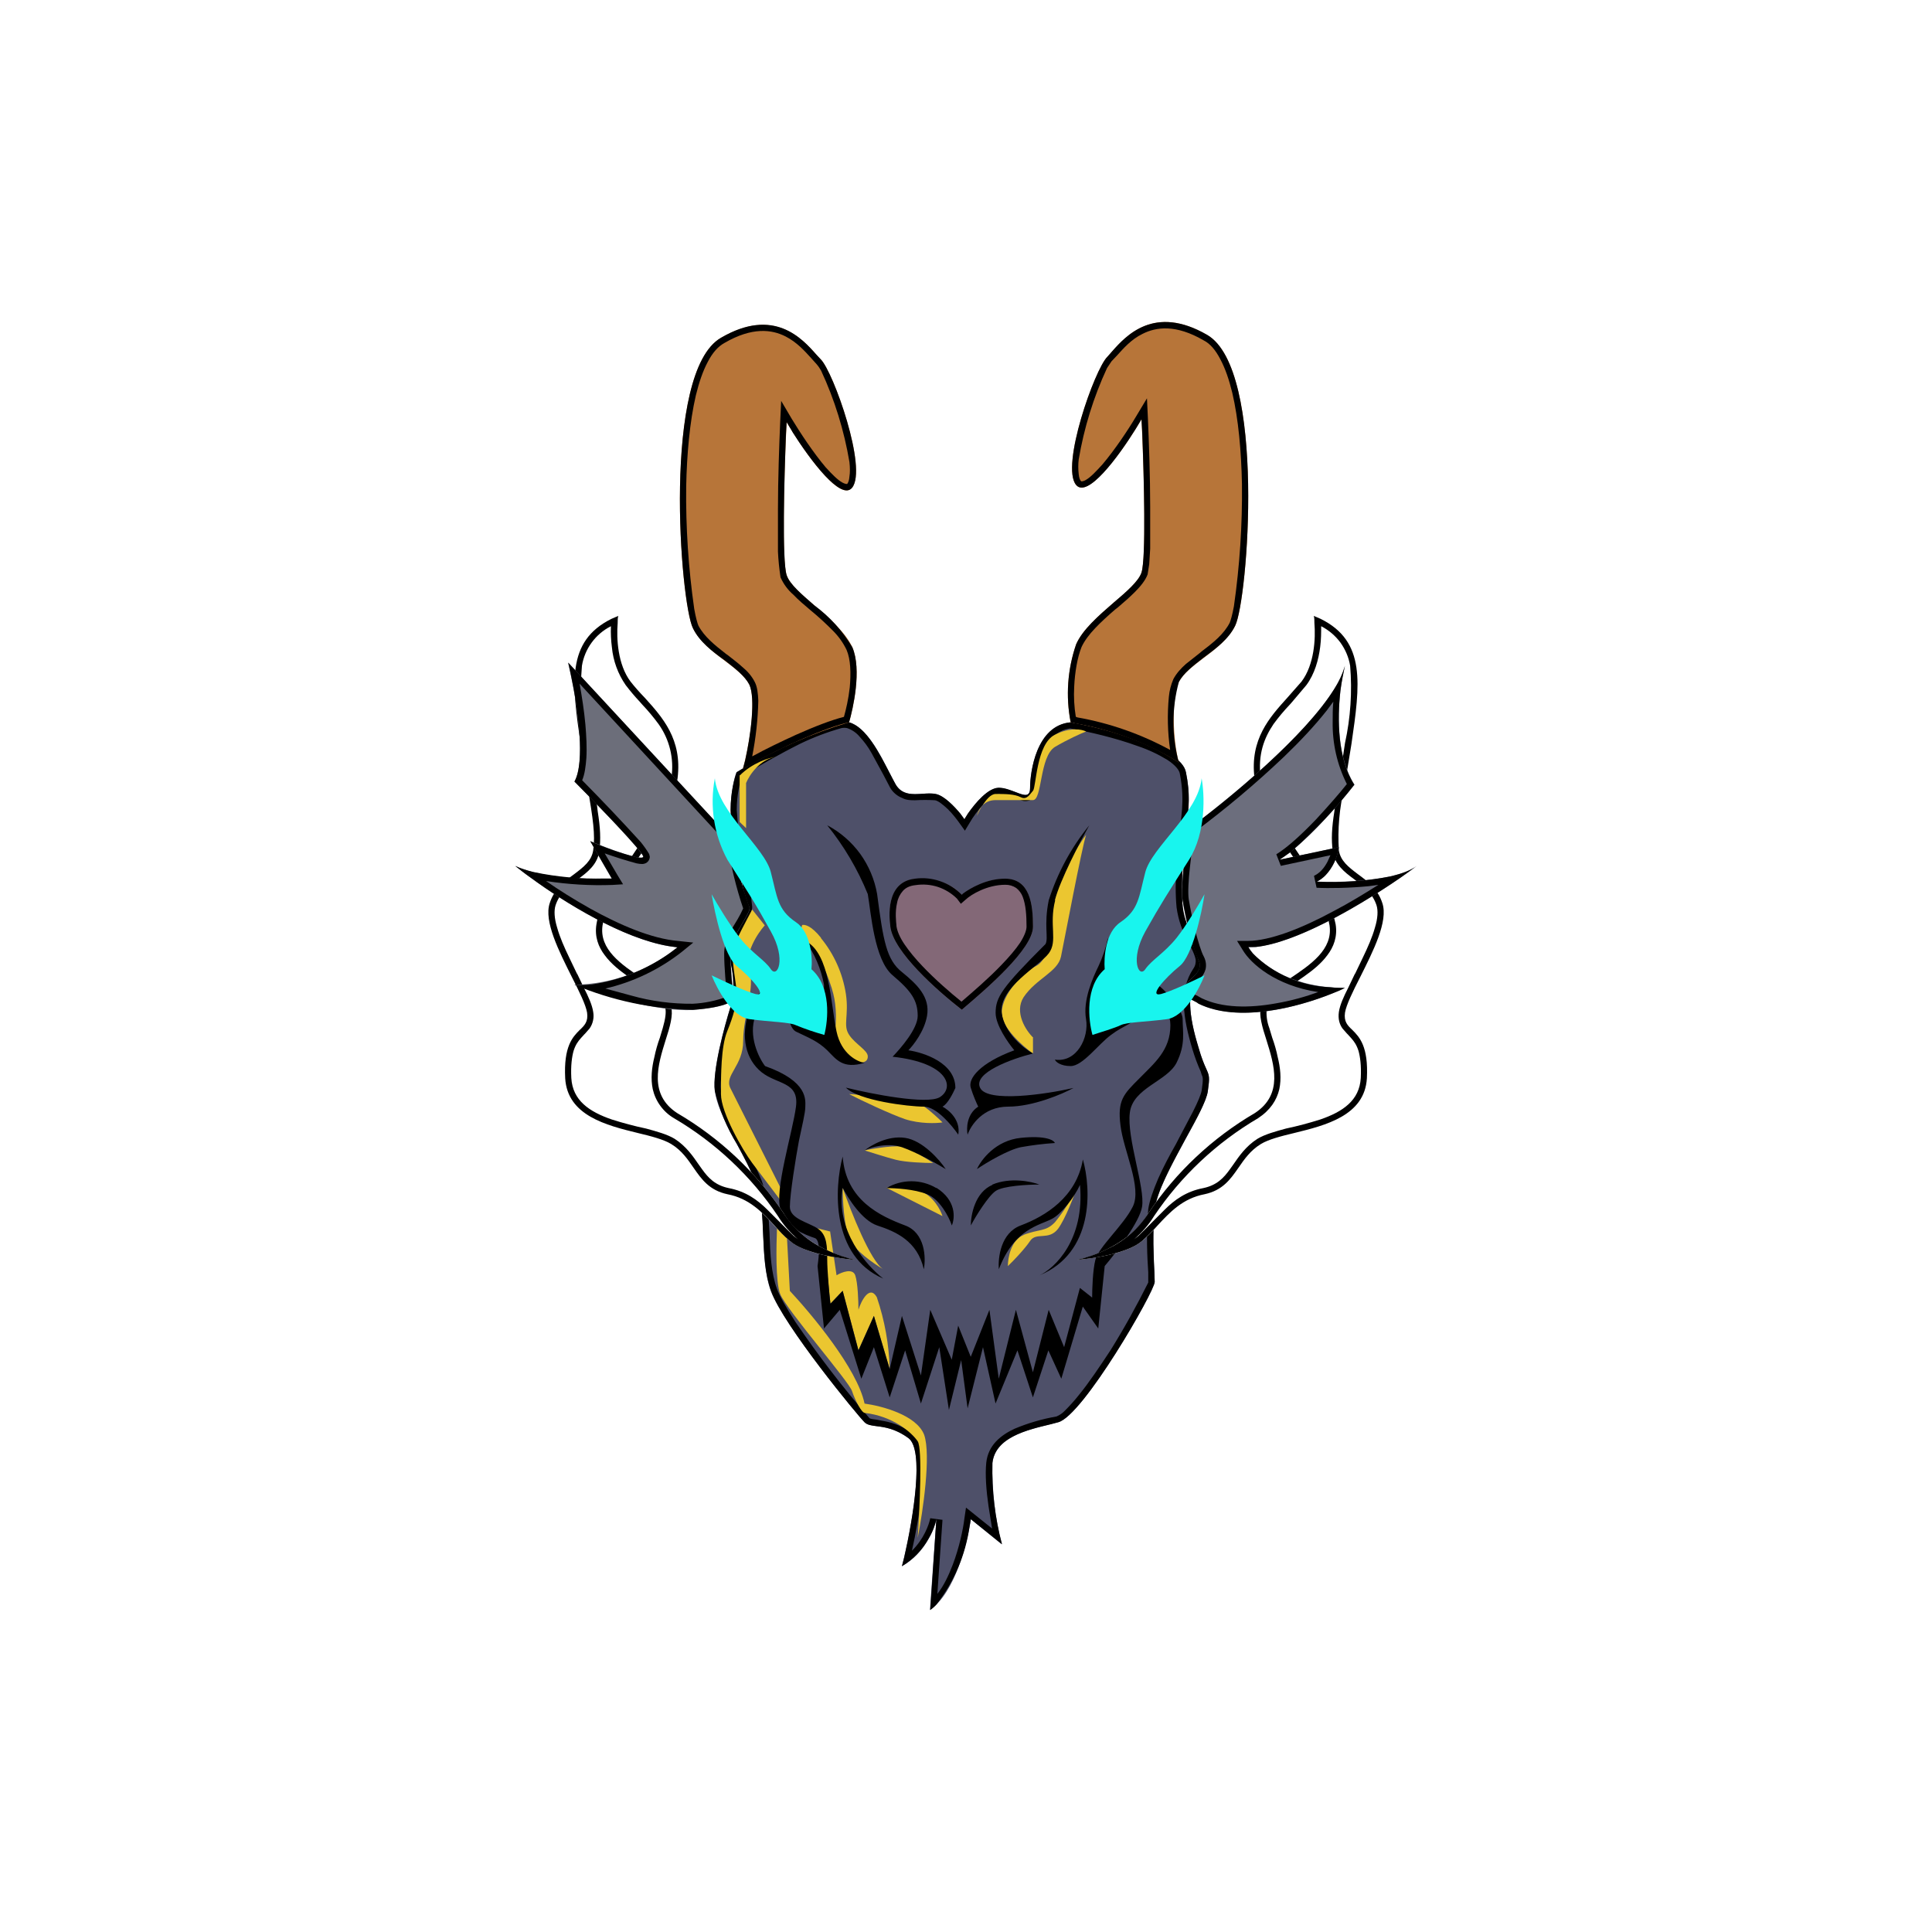 <svg width="24" height="24" viewBox="0 0 24 24" fill="none" xmlns="http://www.w3.org/2000/svg">
<rect x="0" y="0" width="24" height="24" fill="#333333" stroke="none"/>
<g clip-path="url(#clip0_328_31331)">
<path d="M24 0H0V24H24V0Z" fill="white"/>
<path d="M12.408 9.789C12.252 9.789 12.06 10.045 11.98 10.177C11.916 10.085 11.756 9.897 11.632 9.865C11.476 9.825 11.244 9.945 11.128 9.745C11.012 9.553 10.82 9.049 10.548 8.973C10.328 8.909 9.528 9.361 9.148 9.593C9.124 9.657 9.076 9.841 9.076 10.061C9.076 10.333 9.268 11.145 9.268 11.261C9.268 11.381 8.996 11.653 9.076 11.961C9.123 12.139 9.123 12.326 9.076 12.505C8.996 12.753 8.848 13.305 8.88 13.553C8.92 13.864 9.228 14.292 9.384 14.68C9.54 15.068 9.424 15.612 9.576 16.04C9.736 16.464 10.664 17.592 10.74 17.668C10.82 17.748 11.012 17.668 11.284 17.864C11.5 18.02 11.324 18.992 11.204 19.456C11.484 19.3 11.604 19.004 11.632 18.872L11.552 20C11.864 19.784 12.02 19.16 12.06 18.872L12.444 19.184C12.361 18.855 12.322 18.516 12.328 18.176C12.368 17.824 12.832 17.748 13.144 17.668C13.452 17.592 14.344 16.04 14.344 15.924C14.344 15.804 14.304 15.416 14.344 15.028C14.384 14.64 14.964 13.829 15.004 13.553C15.044 13.28 15.004 13.4 14.884 13.009C14.772 12.621 14.732 12.313 14.884 12.077C15.044 11.845 14.732 11.653 14.692 11.265C14.664 10.953 14.708 10.537 14.732 10.369C14.732 10.177 14.812 9.981 14.732 9.593C14.672 9.281 13.752 9.049 13.3 8.973C12.872 9.013 12.796 9.593 12.796 9.789C12.796 9.981 12.6 9.789 12.408 9.789Z" fill="#4E5069"/>
<path d="M11.988 10.321L11.916 10.221C11.888 10.181 11.836 10.113 11.776 10.053C11.712 9.993 11.656 9.949 11.616 9.941C11.534 9.936 11.451 9.936 11.368 9.941C11.316 9.941 11.26 9.941 11.208 9.913C11.146 9.889 11.094 9.845 11.06 9.789L10.972 9.621C10.924 9.533 10.876 9.445 10.828 9.357C10.784 9.277 10.732 9.209 10.68 9.153C10.639 9.103 10.585 9.066 10.524 9.045C10.5 9.04 10.476 9.04 10.452 9.045C10.278 9.094 10.108 9.158 9.944 9.237C9.68 9.369 9.4 9.529 9.216 9.645C9.192 9.717 9.152 9.877 9.152 10.061C9.17 10.33 9.212 10.598 9.276 10.861L9.316 11.049C9.327 11.12 9.337 11.192 9.344 11.265C9.344 11.293 9.336 11.317 9.328 11.345C9.312 11.386 9.292 11.427 9.268 11.465L9.212 11.572C9.156 11.693 9.116 11.812 9.148 11.944C9.216 12.204 9.18 12.437 9.148 12.528C9.108 12.648 9.056 12.848 9.012 13.048C8.972 13.248 8.944 13.436 8.956 13.544C8.976 13.684 9.056 13.856 9.156 14.052L9.224 14.176C9.304 14.332 9.392 14.496 9.456 14.652C9.536 14.856 9.548 15.104 9.56 15.332V15.34C9.568 15.58 9.58 15.812 9.652 16.012C9.688 16.108 9.772 16.252 9.88 16.42C10.163 16.837 10.47 17.236 10.8 17.616C10.8 17.616 10.808 17.624 10.836 17.628L10.892 17.636L10.952 17.648C11.052 17.664 11.18 17.696 11.328 17.8C11.372 17.832 11.4 17.88 11.42 17.932C11.44 17.98 11.448 18.04 11.456 18.104C11.468 18.232 11.464 18.388 11.448 18.552C11.424 18.792 11.376 19.052 11.328 19.264C11.472 19.124 11.54 18.944 11.556 18.86L11.708 18.88L11.644 19.8C11.724 19.7 11.784 19.572 11.836 19.436C11.916 19.224 11.964 19 11.98 18.864L12 18.728L12.324 18.988L12.28 18.712C12.252 18.52 12.236 18.316 12.252 18.168C12.276 17.952 12.432 17.828 12.604 17.748C12.771 17.678 12.946 17.627 13.124 17.596C13.165 17.579 13.202 17.553 13.232 17.52C13.28 17.472 13.34 17.408 13.4 17.332C13.528 17.176 13.664 16.972 13.796 16.772C13.965 16.5 14.121 16.219 14.264 15.932V15.804C14.252 15.632 14.236 15.324 14.264 15.02C14.28 14.912 14.328 14.78 14.388 14.64C14.448 14.504 14.528 14.352 14.608 14.212L14.66 14.112L14.82 13.808C14.88 13.688 14.92 13.596 14.928 13.544C14.948 13.404 14.944 13.384 14.928 13.352L14.916 13.312C14.875 13.221 14.841 13.128 14.812 13.032C14.696 12.644 14.644 12.3 14.824 12.033C14.848 11.999 14.858 11.957 14.852 11.916C14.844 11.877 14.824 11.825 14.792 11.764L14.768 11.713C14.689 11.577 14.637 11.428 14.616 11.273C14.584 10.953 14.628 10.537 14.656 10.365C14.657 10.302 14.662 10.239 14.672 10.177L14.684 10.049C14.692 9.933 14.692 9.793 14.656 9.609C14.648 9.565 14.6 9.505 14.504 9.441C14.388 9.37 14.264 9.312 14.136 9.269C13.852 9.165 13.52 9.089 13.296 9.049C13.128 9.069 13.024 9.193 12.96 9.353C12.892 9.513 12.872 9.697 12.872 9.789C12.872 9.841 12.86 9.909 12.792 9.941C12.767 9.951 12.739 9.953 12.712 9.949C12.671 9.937 12.631 9.924 12.592 9.909H12.588C12.567 9.901 12.545 9.895 12.524 9.889C12.486 9.874 12.445 9.866 12.404 9.865C12.375 9.868 12.347 9.879 12.324 9.897C12.292 9.917 12.256 9.949 12.22 9.985C12.148 10.065 12.084 10.153 12.048 10.217L11.988 10.316V10.321ZM13.3 8.973C13.752 9.053 14.672 9.281 14.732 9.593C14.788 9.865 14.764 10.041 14.748 10.189C14.74 10.253 14.732 10.309 14.732 10.368C14.708 10.537 14.664 10.953 14.692 11.265C14.712 11.433 14.78 11.565 14.836 11.677C14.916 11.829 14.976 11.944 14.888 12.076C14.732 12.312 14.768 12.62 14.888 13.008C14.928 13.152 14.96 13.224 14.984 13.276C15.024 13.364 15.028 13.38 15.004 13.556C14.988 13.676 14.864 13.9 14.724 14.152C14.556 14.464 14.364 14.812 14.344 15.032C14.316 15.324 14.332 15.616 14.34 15.792L14.344 15.924C14.344 16.04 13.452 17.592 13.144 17.668L13.056 17.692C12.752 17.764 12.364 17.856 12.328 18.172C12.319 18.513 12.359 18.854 12.448 19.184L12.06 18.872L12.044 18.964C11.994 19.315 11.854 19.647 11.636 19.928C11.612 19.956 11.584 19.98 11.556 20L11.632 18.872C11.62 18.932 11.592 19.02 11.536 19.112C11.458 19.254 11.343 19.373 11.204 19.456L11.232 19.348C11.344 18.856 11.484 18.008 11.284 17.864C11.12 17.744 10.984 17.728 10.884 17.716C10.82 17.708 10.772 17.7 10.74 17.668C10.66 17.592 9.732 16.468 9.58 16.04C9.5 15.824 9.492 15.584 9.48 15.348C9.472 15.108 9.46 14.876 9.384 14.68C9.324 14.528 9.24 14.368 9.156 14.216C9.029 14.011 8.936 13.787 8.88 13.552C8.848 13.304 9 12.752 9.076 12.504C9.1 12.424 9.136 12.209 9.076 11.96C9.024 11.757 9.124 11.565 9.196 11.429C9.236 11.361 9.268 11.301 9.268 11.265C9.268 11.217 9.236 11.065 9.2 10.873C9.144 10.585 9.076 10.225 9.076 10.061C9.076 9.841 9.124 9.661 9.152 9.593C9.528 9.361 10.328 8.913 10.548 8.973C10.76 9.033 10.924 9.357 11.044 9.589L11.128 9.749C11.208 9.877 11.336 9.869 11.46 9.861C11.52 9.857 11.58 9.853 11.632 9.865C11.732 9.889 11.852 10.013 11.932 10.109L11.98 10.177L12.024 10.105C12.12 9.969 12.276 9.785 12.408 9.785C12.48 9.785 12.556 9.817 12.62 9.841C12.72 9.881 12.796 9.909 12.796 9.789C12.796 9.593 12.872 9.009 13.3 8.973Z" fill="black"/>
<path d="M9.308 8.504C9.4 8.692 9.308 9.268 9.228 9.552C9.643 9.305 10.086 9.111 10.548 8.972C10.596 8.804 10.708 8.32 10.588 8.04C10.428 7.688 9.848 7.38 9.772 7.144C9.708 6.96 9.744 5.8 9.772 5.244C9.976 5.592 10.428 6.244 10.584 6.06C10.78 5.824 10.352 4.621 10.196 4.465C10.044 4.313 9.692 3.769 8.956 4.197C8.22 4.621 8.452 7.496 8.608 7.804C8.764 8.116 9.188 8.272 9.308 8.504Z" fill="#B77539"/>
<path fill-rule="evenodd" clip-rule="evenodd" d="M9.84 5.36C10.068 5.72 10.448 6.224 10.584 6.06C10.78 5.824 10.352 4.62 10.196 4.464L10.14 4.404C9.964 4.204 9.612 3.812 8.956 4.196C8.22 4.62 8.452 7.496 8.608 7.804C8.688 7.972 8.852 8.096 9.004 8.204C9.132 8.304 9.252 8.396 9.308 8.504C9.388 8.672 9.324 9.144 9.256 9.448L9.228 9.552L9.324 9.5C9.712 9.276 10.272 9.032 10.548 8.972C10.596 8.804 10.708 8.32 10.588 8.04C10.467 7.837 10.307 7.66 10.116 7.52C9.956 7.38 9.808 7.256 9.772 7.144C9.716 6.972 9.74 5.972 9.764 5.384L9.772 5.244L9.844 5.364L9.84 5.36ZM10.484 8.904C10.508 8.82 10.54 8.684 10.556 8.54C10.572 8.364 10.568 8.192 10.516 8.072C10.474 7.985 10.417 7.905 10.348 7.836C10.259 7.746 10.166 7.66 10.068 7.58C9.988 7.512 9.916 7.452 9.856 7.388C9.787 7.329 9.733 7.255 9.696 7.172C9.68 7.066 9.669 6.959 9.664 6.852V6.332C9.664 5.948 9.68 5.516 9.692 5.24L9.704 4.98L9.836 5.204C9.94 5.376 10.104 5.624 10.256 5.804C10.336 5.892 10.404 5.96 10.46 5.992C10.488 6.008 10.508 6.012 10.516 6.012H10.524C10.536 5.996 10.548 5.972 10.552 5.92C10.56 5.872 10.56 5.812 10.552 5.74C10.486 5.348 10.368 4.965 10.2 4.604C10.184 4.576 10.166 4.549 10.144 4.524L10.076 4.448C9.996 4.36 9.9 4.252 9.76 4.18C9.588 4.092 9.344 4.06 9 4.26C8.92 4.304 8.852 4.38 8.792 4.496C8.732 4.608 8.684 4.748 8.644 4.912C8.568 5.24 8.532 5.644 8.524 6.044C8.518 6.553 8.552 7.061 8.624 7.564C8.644 7.676 8.664 7.744 8.676 7.772C8.748 7.908 8.876 8.012 9.02 8.124L9.048 8.144C9.108 8.192 9.168 8.236 9.22 8.284C9.284 8.336 9.34 8.4 9.376 8.472C9.408 8.532 9.416 8.616 9.42 8.704C9.415 8.936 9.389 9.168 9.344 9.396C9.512 9.304 9.704 9.212 9.888 9.128C10.112 9.028 10.328 8.944 10.488 8.904H10.484Z" fill="black"/>
<path d="M14.644 8.472C14.552 8.656 14.568 9.192 14.644 9.472C14.112 9.128 13.596 9.032 13.3 8.972C13.237 8.649 13.261 8.316 13.368 8.004C13.52 7.657 14.104 7.345 14.18 7.113C14.244 6.925 14.208 5.765 14.18 5.209C13.976 5.561 13.52 6.209 13.368 6.025C13.172 5.793 13.6 4.585 13.756 4.433C13.908 4.277 14.26 3.733 14.996 4.161C15.732 4.589 15.5 7.461 15.344 7.773C15.188 8.084 14.764 8.24 14.644 8.472Z" fill="#B77539"/>
<path fill-rule="evenodd" clip-rule="evenodd" d="M14.108 5.328C13.884 5.688 13.508 6.192 13.368 6.024C13.172 5.792 13.6 4.584 13.756 4.432L13.812 4.368C13.988 4.168 14.34 3.781 14.996 4.16C15.732 4.588 15.5 7.46 15.344 7.772C15.264 7.94 15.1 8.06 14.948 8.172C14.82 8.272 14.7 8.364 14.644 8.472C14.555 8.799 14.555 9.145 14.644 9.472L14.552 9.416C14.185 9.205 13.784 9.061 13.368 8.988L13.3 8.972C13.237 8.649 13.261 8.315 13.368 8.004C13.448 7.82 13.652 7.644 13.836 7.484C13.996 7.348 14.144 7.22 14.18 7.112C14.236 6.94 14.212 5.94 14.188 5.348L14.18 5.208L14.108 5.328ZM13.364 8.904C13.344 8.781 13.337 8.656 13.344 8.532C13.352 8.352 13.384 8.164 13.436 8.036C13.472 7.96 13.528 7.884 13.604 7.804C13.68 7.724 13.764 7.648 13.852 7.572L13.888 7.544C13.964 7.48 14.036 7.416 14.096 7.356C14.164 7.288 14.228 7.212 14.256 7.136L14.276 7.008L14.288 6.816V6.296C14.288 5.916 14.272 5.484 14.26 5.204L14.248 4.948L14.116 5.168C14.012 5.344 13.848 5.588 13.696 5.768C13.616 5.856 13.548 5.928 13.492 5.96C13.475 5.971 13.456 5.978 13.436 5.98L13.428 5.976C13.416 5.964 13.404 5.936 13.4 5.888C13.393 5.828 13.393 5.768 13.4 5.708C13.466 5.316 13.584 4.934 13.752 4.572L13.808 4.488L13.876 4.416C13.956 4.328 14.052 4.216 14.192 4.148C14.364 4.06 14.608 4.028 14.952 4.228C15.032 4.268 15.1 4.348 15.16 4.464C15.22 4.576 15.268 4.716 15.308 4.88C15.384 5.204 15.42 5.608 15.428 6.012C15.434 6.521 15.4 7.029 15.328 7.532C15.308 7.64 15.288 7.708 15.276 7.736C15.204 7.876 15.076 7.98 14.932 8.088L14.904 8.112L14.732 8.248C14.668 8.304 14.612 8.368 14.576 8.436C14.546 8.506 14.527 8.58 14.52 8.656C14.499 8.876 14.504 9.097 14.536 9.316C14.176 9.12 13.787 8.983 13.384 8.912L13.364 8.904Z" fill="black"/>
<path d="M12.136 10.135C12.144 10.103 12.16 10.055 12.2 10.015C12.248 9.935 12.308 9.863 12.368 9.863C12.488 9.863 12.6 9.863 12.68 9.903C12.756 9.943 12.796 9.863 12.832 9.823C12.872 9.783 12.872 9.243 13.104 9.127C13.292 9.031 13.44 9.059 13.492 9.087C13.428 9.111 13.26 9.187 13.104 9.279C12.912 9.399 12.948 9.939 12.832 9.939H12.368C12.288 9.939 12.236 9.971 12.2 10.011C12.175 10.051 12.154 10.092 12.136 10.135ZM9.192 9.631C9.344 9.479 9.552 9.411 9.648 9.399C9.436 9.431 9.308 9.631 9.268 9.727V10.287L9.188 10.211V9.631H9.192ZM12.832 12.891V13.087C12.704 12.995 12.444 12.767 12.444 12.583C12.444 12.347 12.716 12.075 12.872 11.999C12.996 11.935 13.028 11.739 13.028 11.651C13.028 11.123 13.336 10.575 13.492 10.371C13.44 10.523 13.22 11.691 13.18 11.883C13.14 12.075 12.872 12.155 12.716 12.387C12.596 12.575 12.744 12.803 12.836 12.891H12.832ZM10.2 11.651C10.072 11.491 9.992 11.483 9.964 11.491L9.924 11.651C10.124 11.651 10.316 12.195 10.352 12.347C10.392 12.507 10.392 12.699 10.368 12.855C10.344 13.007 10.548 13.203 10.624 13.203C10.704 13.203 10.78 13.203 10.78 13.123C10.78 13.047 10.624 12.971 10.548 12.855C10.468 12.735 10.548 12.619 10.508 12.347C10.468 12.091 10.361 11.851 10.196 11.651H10.2ZM9.5 11.495L9.344 11.299C9.28 11.419 9.144 11.671 9.112 11.767C9.072 11.883 9.152 12.231 9.152 12.347C9.152 12.467 9.112 12.619 9.032 12.815C8.956 13.007 8.956 13.359 8.956 13.591C8.956 13.823 9.228 14.291 9.344 14.447L9.696 14.911V14.755L9.072 13.515C8.996 13.355 9.232 13.243 9.232 12.931C9.232 12.619 9.384 12.271 9.308 12.039C9.244 11.851 9.408 11.599 9.5 11.495ZM11.48 13.747C11.175 13.662 10.863 13.61 10.548 13.591C10.7 13.671 11.06 13.839 11.244 13.903C11.432 13.963 11.632 13.955 11.708 13.943C11.668 13.903 11.568 13.807 11.476 13.743L11.48 13.747ZM11.244 14.251C11.152 14.219 10.868 14.263 10.74 14.291C10.82 14.315 11.004 14.375 11.128 14.407C11.252 14.439 11.488 14.447 11.592 14.447C11.512 14.395 11.336 14.283 11.244 14.251ZM11.44 14.795C11.303 14.747 11.156 14.733 11.012 14.755L11.708 15.107C11.684 15.027 11.592 14.859 11.436 14.795H11.44ZM10.972 15.767C10.816 15.671 10.572 15.055 10.468 14.755C10.468 14.899 10.484 15.223 10.548 15.379C10.608 15.53 10.856 15.698 10.972 15.767ZM10.316 15.299L10.156 15.259L10.236 15.419L10.316 16.195L10.468 16.035L10.664 16.774L10.856 16.346L11.052 17.006C11.044 16.703 10.99 16.402 10.892 16.114C10.804 15.959 10.7 16.154 10.664 16.27C10.664 16.166 10.656 15.935 10.624 15.842C10.592 15.751 10.456 15.803 10.392 15.842L10.312 15.299H10.316Z" fill="#EBC630"/>
<path d="M9.812 16.04L9.772 15.3L9.652 15.26C9.644 15.468 9.632 15.924 9.692 16.076C9.772 16.272 10.548 17.164 10.584 17.28C10.624 17.4 10.704 17.552 10.744 17.552C11.088 17.592 11.32 17.788 11.4 17.904C11.46 17.995 11.424 18.743 11.4 19.103C11.464 18.784 11.568 18.072 11.48 17.823C11.384 17.576 10.948 17.464 10.74 17.436C10.648 17 10.08 16.324 9.812 16.036V16.04ZM12.72 15.34C12.56 15.4 12.52 15.624 12.52 15.728C12.588 15.664 12.732 15.512 12.796 15.416C12.872 15.3 13.028 15.416 13.144 15.264C13.236 15.136 13.336 14.872 13.376 14.756C13.303 14.909 13.211 15.053 13.104 15.184C12.988 15.304 12.912 15.264 12.716 15.34H12.72Z" fill="#EBC630"/>
<path d="M10.896 11.107C10.865 10.927 10.793 10.756 10.686 10.607C10.578 10.459 10.438 10.337 10.276 10.252C10.485 10.511 10.655 10.799 10.78 11.107C10.82 11.339 10.86 11.923 11.088 12.115C11.32 12.311 11.4 12.427 11.4 12.619C11.4 12.779 11.192 13.019 11.088 13.127C11.788 13.203 11.864 13.515 11.672 13.631C11.512 13.723 10.832 13.591 10.508 13.511C10.664 13.671 11.284 13.747 11.476 13.747C11.632 13.747 11.824 13.979 11.904 14.095C11.936 13.911 11.784 13.787 11.708 13.747C11.772 13.715 11.84 13.579 11.868 13.515C11.868 13.203 11.476 13.075 11.284 13.047C11.348 12.983 11.484 12.807 11.516 12.619C11.556 12.387 11.396 12.231 11.204 12.075C11.012 11.923 10.972 11.687 10.896 11.107ZM13.104 11.183C13.168 10.935 13.416 10.459 13.532 10.252C13.307 10.528 13.136 10.844 13.028 11.183C12.964 11.495 13.028 11.651 12.988 11.727C12.444 12.271 12.368 12.387 12.368 12.583C12.368 12.735 12.524 12.955 12.6 13.047C12.176 13.203 12.02 13.399 12.06 13.515C12.088 13.607 12.132 13.707 12.152 13.747C12.008 13.839 12.004 14.019 12.02 14.095C12.06 13.979 12.212 13.747 12.524 13.747C12.832 13.747 13.196 13.591 13.336 13.515C12.988 13.595 12.268 13.699 12.176 13.515C12.08 13.327 12.576 13.151 12.832 13.087C12.716 13.023 12.476 12.831 12.444 12.583C12.404 12.271 12.912 11.999 13.028 11.843C13.144 11.687 13.028 11.495 13.108 11.183H13.104ZM11.204 14.251C11.02 14.191 10.82 14.251 10.74 14.291C10.82 14.227 11.028 14.103 11.244 14.135C11.46 14.167 11.672 14.407 11.748 14.523C11.644 14.459 11.388 14.315 11.204 14.251ZM11.632 14.759C11.538 14.703 11.431 14.674 11.322 14.674C11.213 14.674 11.106 14.703 11.012 14.759C11.116 14.759 11.36 14.771 11.516 14.835C11.672 14.895 11.788 15.115 11.824 15.223C11.864 15.131 11.88 14.911 11.632 14.755V14.759ZM12.68 14.135C12.368 14.167 12.188 14.407 12.136 14.523C12.252 14.443 12.524 14.283 12.68 14.251C12.82 14.226 12.962 14.208 13.104 14.199C13.092 14.163 12.988 14.103 12.68 14.135ZM12.328 14.719C12.112 14.811 12.06 15.091 12.06 15.223C12.124 15.103 12.276 14.859 12.368 14.795C12.46 14.731 12.768 14.715 12.912 14.715C12.808 14.675 12.548 14.623 12.328 14.715V14.719ZM11.244 15.223C11.492 15.315 11.504 15.623 11.476 15.767C11.396 15.415 11.128 15.299 10.896 15.223C10.708 15.159 10.536 14.887 10.468 14.755C10.376 15.283 10.768 15.727 10.972 15.883C10.32 15.603 10.364 14.755 10.468 14.367C10.508 14.911 10.936 15.107 11.244 15.223ZM12.68 15.223C12.432 15.315 12.396 15.623 12.408 15.767C12.6 15.263 12.912 15.223 13.064 15.143C13.18 15.087 13.348 14.871 13.416 14.719C13.476 15.399 13.104 15.755 12.912 15.843C13.592 15.563 13.556 14.771 13.452 14.403C13.372 14.871 12.988 15.107 12.68 15.223Z" fill="black"/>
<path d="M10.392 12.815C10.452 13.095 10.652 13.191 10.74 13.203C10.468 13.283 10.392 13.163 10.276 13.047C10.156 12.931 10.044 12.891 9.888 12.815C9.764 12.751 9.76 12.375 9.768 12.195C9.68 12.235 9.476 12.371 9.384 12.619C9.292 12.867 9.424 13.139 9.504 13.243C10.044 13.435 10.004 13.667 10.004 13.747C10.004 13.827 9.964 13.979 9.924 14.175C9.888 14.367 9.812 14.835 9.812 14.991C9.812 15.143 10.044 15.183 10.16 15.263C10.276 15.339 10.276 15.495 10.276 15.651C10.276 15.771 10.3 16.063 10.316 16.195L10.468 16.035L10.664 16.775L10.856 16.347L11.052 17.007L11.204 16.347L11.44 17.087L11.556 16.271L11.823 16.891L11.903 16.467L12.059 16.855L12.291 16.271L12.407 17.127L12.62 16.271L12.831 17.047L13.027 16.271L13.219 16.735L13.415 15.999L13.567 16.119C13.567 16.011 13.575 15.775 13.607 15.651C13.647 15.491 13.955 15.223 14.071 14.991C14.191 14.755 13.955 14.291 13.919 13.979C13.879 13.667 13.959 13.591 14.151 13.399C14.343 13.203 14.539 13.047 14.539 12.735C14.539 12.487 14.303 12.295 14.187 12.231C14.267 12.427 14.187 12.543 14.147 12.619C14.111 12.699 13.955 12.739 13.803 12.855C13.643 12.971 13.451 13.243 13.3 13.243C13.175 13.243 13.115 13.191 13.104 13.163C13.375 13.203 13.531 12.891 13.491 12.659C13.451 12.427 13.571 12.155 13.647 11.999C13.699 11.888 13.738 11.771 13.763 11.651V11.999C13.763 12.079 13.643 12.119 13.607 12.347C13.575 12.535 13.619 12.735 13.647 12.815C13.803 12.751 14.111 12.575 14.111 12.387C14.111 12.199 13.955 12.051 13.879 11.999C14.303 12.039 14.691 12.503 14.691 12.659C14.691 12.815 14.731 12.971 14.615 13.203C14.495 13.435 14.071 13.515 14.035 13.823C13.995 14.135 14.227 14.755 14.187 14.991C14.159 15.175 13.867 15.559 13.723 15.727L13.643 16.503L13.451 16.231L13.184 17.127L13.023 16.775L12.831 17.359L12.639 16.775L12.367 17.435L12.211 16.735L12.02 17.495L11.94 16.895L11.788 17.515L11.668 16.735L11.44 17.435L11.244 16.775L11.052 17.359L10.856 16.735L10.7 17.127L10.432 16.271L10.236 16.503L10.156 15.727C10.156 15.715 10.212 15.407 10.12 15.379C10.004 15.339 9.772 15.259 9.696 15.027C9.616 14.795 9.848 14.059 9.888 13.747C9.928 13.435 9.656 13.475 9.46 13.319C9.268 13.163 9.192 12.891 9.308 12.543C9.4 12.263 9.76 12.091 9.928 12.039C9.912 12.063 9.888 12.171 9.888 12.387C9.888 12.603 10.12 12.787 10.236 12.855V12.231C10.199 12.035 10.12 11.849 10.004 11.687C10.316 11.847 10.316 12.467 10.392 12.815Z" fill="black"/>
<path d="M7.833 8.467C7.649 8.215 7.653 7.819 7.681 7.651C7.021 7.923 7.097 8.467 7.213 9.243C7.333 10.019 7.409 10.291 7.373 10.563C7.333 10.835 6.945 10.871 6.829 11.223C6.709 11.571 7.253 12.311 7.293 12.583C7.333 12.855 6.981 12.735 7.021 13.399C7.061 14.059 8.029 14.019 8.341 14.211C8.649 14.407 8.649 14.755 9.037 14.835C9.425 14.915 9.577 15.223 9.812 15.415C9.996 15.575 10.432 15.634 10.624 15.651C10.416 15.611 9.948 15.438 9.732 15.067C9.391 14.56 8.94 14.136 8.413 13.827C7.873 13.475 8.413 12.815 8.337 12.507C8.261 12.195 7.409 11.999 7.485 11.495C7.565 10.991 8.337 10.291 8.417 9.667C8.497 9.047 8.069 8.775 7.833 8.467Z" fill="white"/>
<path fill-rule="evenodd" clip-rule="evenodd" d="M7.681 7.651L7.597 7.687C7.029 7.967 7.105 8.499 7.213 9.243L7.301 9.783C7.365 10.171 7.397 10.367 7.369 10.563C7.349 10.695 7.249 10.771 7.133 10.859C7.013 10.947 6.885 11.043 6.829 11.219C6.753 11.443 6.945 11.819 7.105 12.139C7.197 12.319 7.277 12.483 7.293 12.579C7.309 12.691 7.261 12.739 7.201 12.795C7.113 12.883 7.001 12.999 7.021 13.395C7.049 13.859 7.533 13.979 7.925 14.075C8.093 14.115 8.245 14.155 8.337 14.211C8.469 14.291 8.544 14.403 8.616 14.507C8.716 14.651 8.812 14.787 9.036 14.835C9.308 14.887 9.468 15.059 9.62 15.223C9.68 15.291 9.74 15.358 9.812 15.415C9.9 15.495 10.052 15.546 10.212 15.586C10.368 15.623 10.524 15.643 10.624 15.651C10.532 15.63 10.384 15.586 10.236 15.511C10.03 15.414 9.855 15.259 9.732 15.067C9.391 14.56 8.94 14.136 8.412 13.827C8.057 13.595 8.173 13.227 8.269 12.919C8.321 12.759 8.365 12.611 8.337 12.503C8.309 12.379 8.149 12.271 7.977 12.155C7.721 11.983 7.441 11.795 7.485 11.495C7.525 11.255 7.709 10.979 7.909 10.687C8.137 10.351 8.373 9.999 8.417 9.667C8.477 9.183 8.229 8.911 8.009 8.667C7.947 8.603 7.888 8.537 7.833 8.467C7.673 8.255 7.657 7.931 7.673 7.739C7.673 7.703 7.673 7.675 7.681 7.651ZM7.589 7.779C7.494 7.827 7.412 7.897 7.35 7.982C7.287 8.068 7.246 8.167 7.229 8.271C7.201 8.593 7.223 8.916 7.293 9.231C7.321 9.423 7.345 9.587 7.373 9.723L7.377 9.771C7.397 9.891 7.417 9.991 7.425 10.079C7.457 10.279 7.465 10.427 7.445 10.575C7.421 10.739 7.297 10.835 7.189 10.915L7.173 10.927C7.057 11.015 6.949 11.099 6.901 11.247C6.881 11.311 6.885 11.407 6.921 11.523C6.953 11.639 7.009 11.767 7.073 11.899L7.165 12.091L7.173 12.103L7.253 12.271C7.309 12.379 7.357 12.487 7.369 12.571C7.375 12.606 7.375 12.642 7.367 12.677C7.36 12.712 7.345 12.745 7.325 12.775L7.269 12.839L7.257 12.851L7.217 12.895C7.181 12.935 7.149 12.979 7.125 13.055C7.105 13.127 7.089 13.235 7.097 13.391C7.113 13.671 7.321 13.811 7.601 13.907C7.74 13.951 7.881 13.989 8.025 14.019C8.157 14.055 8.289 14.091 8.381 14.147C8.524 14.239 8.608 14.363 8.68 14.467L8.72 14.523C8.8 14.635 8.884 14.723 9.052 14.759C9.264 14.799 9.412 14.907 9.532 15.027L9.676 15.171C9.737 15.233 9.798 15.294 9.86 15.354L9.912 15.395C9.82 15.315 9.732 15.219 9.664 15.107C9.33 14.61 8.889 14.194 8.373 13.891C8.306 13.852 8.249 13.8 8.204 13.738C8.158 13.676 8.126 13.605 8.109 13.531C8.081 13.399 8.097 13.259 8.129 13.131C8.145 13.051 8.169 12.967 8.197 12.891L8.233 12.771C8.265 12.659 8.277 12.579 8.265 12.523C8.249 12.471 8.201 12.415 8.113 12.347L7.937 12.223L7.809 12.135C7.701 12.059 7.593 11.975 7.513 11.867C7.433 11.763 7.385 11.635 7.409 11.483C7.429 11.343 7.501 11.191 7.585 11.043C7.661 10.915 7.753 10.779 7.845 10.643L7.885 10.583C7.993 10.423 8.097 10.263 8.181 10.107C8.261 9.951 8.321 9.803 8.341 9.659C8.375 9.425 8.318 9.187 8.181 8.995C8.118 8.909 8.05 8.828 7.977 8.751L7.949 8.719C7.887 8.653 7.828 8.583 7.773 8.511C7.676 8.371 7.617 8.209 7.601 8.039C7.59 7.954 7.586 7.869 7.589 7.783V7.779Z" fill="black"/>
<path d="M16.168 8.467C16.352 8.215 16.348 7.819 16.32 7.651C16.98 7.923 16.904 8.467 16.788 9.243C16.668 10.019 16.592 10.291 16.628 10.563C16.668 10.835 17.056 10.871 17.172 11.223C17.292 11.571 16.748 12.311 16.708 12.583C16.668 12.855 17.02 12.735 16.98 13.399C16.94 14.059 15.972 14.019 15.66 14.211C15.352 14.407 15.352 14.755 14.964 14.835C14.576 14.915 14.424 15.223 14.188 15.415C14.004 15.575 13.568 15.634 13.376 15.651C13.584 15.611 14.052 15.438 14.268 15.067C14.609 14.56 15.06 14.136 15.588 13.827C16.128 13.475 15.588 12.815 15.664 12.507C15.74 12.195 16.592 11.999 16.516 11.495C16.436 10.991 15.664 10.291 15.584 9.667C15.504 9.047 15.932 8.775 16.168 8.467Z" fill="white"/>
<path fill-rule="evenodd" clip-rule="evenodd" d="M16.32 7.651L16.404 7.687C16.972 7.967 16.896 8.499 16.788 9.243L16.7 9.783C16.638 10.038 16.615 10.301 16.632 10.563C16.652 10.695 16.752 10.771 16.868 10.859C16.988 10.947 17.116 11.043 17.172 11.219C17.248 11.443 17.056 11.819 16.896 12.139C16.804 12.319 16.724 12.483 16.708 12.579C16.692 12.691 16.74 12.739 16.8 12.795C16.888 12.883 17 12.999 16.98 13.395C16.952 13.859 16.468 13.979 16.076 14.075C15.908 14.115 15.756 14.155 15.664 14.211C15.532 14.291 15.456 14.403 15.384 14.507C15.284 14.651 15.188 14.787 14.964 14.835C14.692 14.887 14.532 15.059 14.38 15.223C14.32 15.291 14.256 15.355 14.188 15.415C14.096 15.495 13.948 15.546 13.788 15.586C13.632 15.623 13.476 15.643 13.376 15.651C13.468 15.63 13.616 15.586 13.764 15.511C13.971 15.414 14.146 15.259 14.268 15.067C14.609 14.56 15.06 14.136 15.588 13.827C15.944 13.595 15.828 13.227 15.732 12.919C15.68 12.759 15.636 12.611 15.664 12.503C15.692 12.379 15.852 12.271 16.024 12.155C16.28 11.983 16.56 11.795 16.516 11.495C16.476 11.255 16.292 10.979 16.092 10.687C15.864 10.351 15.628 9.999 15.584 9.667C15.524 9.183 15.772 8.911 15.992 8.667L16.168 8.467C16.328 8.255 16.344 7.931 16.328 7.739C16.328 7.703 16.328 7.675 16.32 7.651ZM16.412 7.779C16.506 7.827 16.588 7.897 16.651 7.982C16.713 8.068 16.755 8.167 16.772 8.271C16.799 8.593 16.777 8.916 16.708 9.231C16.68 9.423 16.656 9.587 16.628 9.723L16.624 9.771C16.604 9.891 16.584 9.991 16.576 10.079C16.544 10.279 16.536 10.427 16.556 10.575C16.58 10.739 16.704 10.835 16.812 10.915L16.828 10.927C16.944 11.015 17.052 11.099 17.1 11.247C17.12 11.311 17.116 11.407 17.08 11.523C17.048 11.639 16.992 11.767 16.928 11.899L16.836 12.091L16.828 12.103L16.748 12.271C16.692 12.379 16.644 12.487 16.632 12.571C16.62 12.659 16.64 12.723 16.676 12.775L16.732 12.839L16.744 12.851L16.784 12.895C16.82 12.935 16.852 12.979 16.876 13.055C16.896 13.127 16.912 13.235 16.904 13.391C16.888 13.671 16.68 13.811 16.4 13.907C16.26 13.951 16.119 13.989 15.976 14.019C15.844 14.055 15.712 14.091 15.62 14.147C15.476 14.239 15.392 14.363 15.32 14.467L15.28 14.523C15.2 14.635 15.116 14.723 14.948 14.759C14.736 14.799 14.588 14.907 14.468 15.027L14.324 15.171C14.263 15.233 14.202 15.294 14.14 15.354L14.088 15.395C14.18 15.315 14.268 15.219 14.336 15.107C14.67 14.61 15.112 14.194 15.628 13.891C15.78 13.791 15.86 13.667 15.892 13.531C15.92 13.399 15.904 13.259 15.872 13.131C15.856 13.051 15.832 12.967 15.804 12.891L15.768 12.771C15.738 12.692 15.727 12.607 15.736 12.523C15.752 12.471 15.8 12.415 15.888 12.347L16.064 12.223L16.192 12.135C16.3 12.059 16.408 11.975 16.488 11.867C16.568 11.763 16.616 11.635 16.592 11.483C16.56 11.327 16.501 11.178 16.416 11.043C16.34 10.915 16.248 10.779 16.156 10.643L16.116 10.583C16.008 10.423 15.904 10.263 15.82 10.107C15.74 9.951 15.68 9.803 15.66 9.659C15.624 9.371 15.704 9.167 15.82 8.995C15.884 8.907 15.952 8.827 16.024 8.751L16.052 8.719L16.228 8.511C16.332 8.371 16.38 8.195 16.4 8.035C16.412 7.943 16.412 7.855 16.412 7.779Z" fill="black"/>
<path d="M7.06 8.233L9.112 10.449C9.124 10.705 9.272 11.201 9.308 11.265C9.348 11.341 9.076 11.613 9.076 11.845C9.076 12.033 9.1 12.284 9.116 12.389C9.124 12.428 9.044 12.512 8.608 12.545C8.176 12.577 7.448 12.349 7.136 12.233C7.603 12.224 8.053 12.061 8.416 11.768C7.736 11.705 6.788 11.069 6.4 10.757C6.74 10.917 7.344 10.925 7.6 10.917L7.332 10.449C7.548 10.537 7.988 10.705 7.988 10.641C7.988 10.581 7.42 9.993 7.136 9.709C7.292 9.429 7.148 8.609 7.056 8.233H7.06Z" fill="#6C6E7A"/>
<path fill-rule="evenodd" clip-rule="evenodd" d="M8.324 11.837C8.036 12.042 7.703 12.177 7.352 12.229C7.28 12.237 7.208 12.237 7.136 12.233C7.603 12.429 8.102 12.535 8.608 12.545C9.044 12.512 9.128 12.425 9.112 12.389C9.1 12.284 9.072 12.028 9.072 11.845C9.072 11.713 9.16 11.573 9.228 11.457C9.28 11.369 9.324 11.297 9.308 11.265C9.211 11.001 9.146 10.727 9.112 10.449L7.06 8.233L7.092 8.385C7.18 8.797 7.272 9.465 7.136 9.709C7.376 9.949 7.816 10.405 7.952 10.577C7.976 10.609 7.992 10.633 7.992 10.641C7.992 10.657 7.96 10.657 7.912 10.649H7.908C7.711 10.599 7.518 10.532 7.332 10.449C7.42 10.604 7.51 10.759 7.6 10.913H7.512C7.216 10.921 6.919 10.894 6.628 10.833C6.548 10.813 6.468 10.789 6.4 10.757C6.456 10.801 6.52 10.853 6.596 10.905C7.02 11.217 7.736 11.657 8.308 11.753L8.416 11.768L8.324 11.837ZM6.784 10.945C6.944 11.057 7.136 11.177 7.336 11.289C7.704 11.493 8.096 11.661 8.424 11.689L8.612 11.709L8.464 11.829C8.186 12.046 7.864 12.2 7.52 12.28L7.844 12.368C8.092 12.438 8.347 12.471 8.604 12.469C8.751 12.462 8.895 12.432 9.032 12.381C9.02 12.265 8.996 12.024 8.996 11.845C8.996 11.705 9.076 11.561 9.14 11.457L9.164 11.417C9.189 11.374 9.212 11.33 9.232 11.285C9.144 11.023 9.078 10.754 9.036 10.481L7.2 8.493C7.228 8.649 7.256 8.825 7.272 9.001C7.284 9.145 7.292 9.289 7.284 9.417C7.276 9.521 7.264 9.617 7.232 9.693C7.48 9.944 7.723 10.2 7.96 10.461C7.998 10.508 8.033 10.557 8.064 10.609L8.072 10.641C8.072 10.673 8.056 10.701 8.032 10.717C8.017 10.726 7.999 10.732 7.98 10.733C7.956 10.733 7.932 10.73 7.908 10.725C7.775 10.689 7.643 10.647 7.512 10.601L7.672 10.873L7.74 10.985L7.608 10.993C7.334 11.003 7.06 10.987 6.788 10.945H6.784Z" fill="black"/>
<path d="M14.772 10.292C15.351 9.864 16.551 8.864 16.707 8.272C16.627 8.584 16.547 9.312 16.827 9.748C16.643 9.98 16.203 10.492 15.895 10.68L16.631 10.524C16.619 10.628 16.543 10.86 16.359 10.952C16.667 10.964 17.347 10.944 17.599 10.76C17.143 11.096 16.095 11.768 15.508 11.768C15.611 11.936 15.995 12.272 16.707 12.272C16.331 12.452 15.444 12.744 14.888 12.464C14.836 12.424 14.632 12.364 14.692 12.272C14.772 12.152 14.964 12.076 14.888 11.924C14.794 11.685 14.729 11.437 14.692 11.184C14.664 11 14.732 10.512 14.772 10.292Z" fill="#6C6E7D"/>
<path fill-rule="evenodd" clip-rule="evenodd" d="M16.051 10.568C16.335 10.32 16.593 10.046 16.823 9.748C16.615 9.424 16.611 8.936 16.651 8.58C16.667 8.46 16.691 8.352 16.707 8.272C16.678 8.371 16.635 8.465 16.579 8.552C16.215 9.144 15.267 9.928 14.771 10.292C14.731 10.512 14.663 11 14.691 11.184C14.731 11.416 14.811 11.768 14.887 11.924C14.939 12.028 14.863 12.1 14.787 12.172C14.751 12.204 14.715 12.236 14.691 12.272C14.647 12.344 14.751 12.392 14.827 12.432C14.851 12.444 14.875 12.456 14.887 12.468C15.375 12.708 16.115 12.516 16.543 12.344C16.607 12.32 16.663 12.296 16.707 12.272C16.647 12.272 16.587 12.272 16.531 12.264C16.167 12.251 15.821 12.101 15.563 11.844C15.542 11.819 15.523 11.792 15.507 11.764H15.599C16.091 11.712 16.831 11.284 17.319 10.956C17.427 10.884 17.519 10.816 17.599 10.756C17.523 10.812 17.415 10.852 17.287 10.884C16.982 10.945 16.67 10.968 16.359 10.952C16.398 10.932 16.433 10.906 16.463 10.876C16.555 10.779 16.614 10.656 16.631 10.524L15.895 10.68L16.055 10.568H16.051ZM16.527 10.624L15.911 10.756L15.855 10.612C15.999 10.524 16.179 10.356 16.351 10.176C16.499 10.016 16.639 9.856 16.731 9.74C16.61 9.499 16.55 9.233 16.555 8.964C16.555 8.88 16.555 8.796 16.563 8.716L16.483 8.824C16.335 9.012 16.151 9.208 15.951 9.4C15.6 9.734 15.228 10.046 14.839 10.336C14.823 10.444 14.799 10.604 14.783 10.76C14.763 10.932 14.755 11.092 14.767 11.172C14.787 11.288 14.815 11.428 14.847 11.564C14.887 11.7 14.919 11.82 14.955 11.884C14.983 11.94 14.987 11.996 14.975 12.044C14.961 12.089 14.937 12.13 14.903 12.164L14.763 12.304L14.787 12.324L14.859 12.364H14.863L14.927 12.4C15.183 12.524 15.519 12.524 15.851 12.464C16.039 12.432 16.223 12.38 16.375 12.324C15.847 12.244 15.539 11.972 15.439 11.804L15.367 11.688H15.507C15.639 11.688 15.807 11.648 15.987 11.584C16.175 11.516 16.371 11.424 16.563 11.32C16.763 11.216 16.951 11.1 17.123 10.992L17.007 11.008C16.767 11.032 16.511 11.036 16.355 11.028L16.323 10.88C16.399 10.844 16.451 10.78 16.491 10.704L16.527 10.624Z" fill="black"/>
<path d="M10.08 12.04C10.328 12.256 10.288 12.672 10.24 12.856C10.12 12.823 10.003 12.783 9.888 12.736C9.808 12.696 9.576 12.696 9.308 12.66C9.088 12.628 8.908 12.284 8.84 12.116C8.972 12.18 9.26 12.316 9.384 12.348C9.54 12.388 9.344 12.156 9.152 12C8.996 11.876 8.88 11.352 8.84 11.108C8.904 11.224 9.068 11.496 9.192 11.652C9.344 11.844 9.5 11.924 9.576 12.04C9.656 12.156 9.772 11.92 9.576 11.572C9.384 11.224 9.308 11.108 9.036 10.68C8.869 10.371 8.814 10.014 8.88 9.668C8.92 10.096 9.5 10.524 9.576 10.836C9.656 11.144 9.656 11.3 9.888 11.456C10.072 11.58 10.096 11.896 10.08 12.04ZM13.723 12.04C13.475 12.256 13.52 12.672 13.571 12.856C13.659 12.828 13.855 12.768 13.919 12.736C13.999 12.696 14.227 12.696 14.499 12.66C14.715 12.628 14.899 12.284 14.963 12.116C14.835 12.18 14.547 12.316 14.423 12.348C14.263 12.388 14.463 12.156 14.655 12C14.811 11.876 14.927 11.352 14.963 11.108C14.899 11.224 14.739 11.496 14.615 11.652C14.459 11.844 14.307 11.924 14.227 12.04C14.147 12.156 14.035 11.92 14.227 11.572C14.423 11.224 14.499 11.108 14.771 10.68C14.987 10.336 14.963 9.864 14.927 9.668C14.887 10.096 14.307 10.524 14.227 10.836C14.147 11.144 14.147 11.3 13.919 11.456C13.731 11.58 13.711 11.896 13.723 12.04Z" fill="#18F5EE"/>
<path d="M11.368 10.921C11.676 10.885 11.884 11.037 11.948 11.117C12.024 11.049 12.24 10.917 12.488 10.917C12.796 10.917 12.832 11.237 12.832 11.513C12.832 11.793 12.244 12.293 11.948 12.545C11.64 12.305 11.1 11.829 11.06 11.513C11.052 11.433 10.984 10.957 11.368 10.917V10.921Z" fill="#836877"/>
<path d="M11.936 11.227L11.888 11.163C11.821 11.097 11.741 11.048 11.652 11.018C11.563 10.989 11.468 10.981 11.376 10.995C11.296 11.003 11.248 11.031 11.216 11.067C11.179 11.109 11.154 11.16 11.144 11.215C11.116 11.331 11.132 11.455 11.136 11.495V11.503C11.144 11.563 11.176 11.643 11.236 11.731C11.296 11.819 11.372 11.911 11.46 12.003C11.616 12.167 11.8 12.327 11.944 12.443C12.088 12.319 12.284 12.151 12.444 11.983C12.536 11.887 12.616 11.795 12.672 11.711C12.728 11.623 12.752 11.555 12.752 11.511C12.752 11.371 12.743 11.239 12.704 11.139C12.688 11.097 12.66 11.059 12.624 11.031C12.584 11.004 12.536 10.99 12.488 10.991C12.264 10.991 12.064 11.111 11.996 11.175L11.936 11.227ZM11.948 12.543C11.64 12.303 11.1 11.827 11.06 11.511V11.507C11.048 11.411 10.992 10.955 11.368 10.915C11.473 10.901 11.581 10.912 11.681 10.947C11.782 10.981 11.873 11.039 11.948 11.115L11.964 11.099C12.056 11.031 12.256 10.915 12.484 10.915C12.796 10.915 12.832 11.235 12.832 11.511C12.832 11.791 12.244 12.291 11.948 12.543Z" fill="black"/>
</g>
<defs>
<clipPath id="clip0_328_31331">
<rect width="24" height="24" fill="white"/>
</clipPath>
</defs>
</svg>
